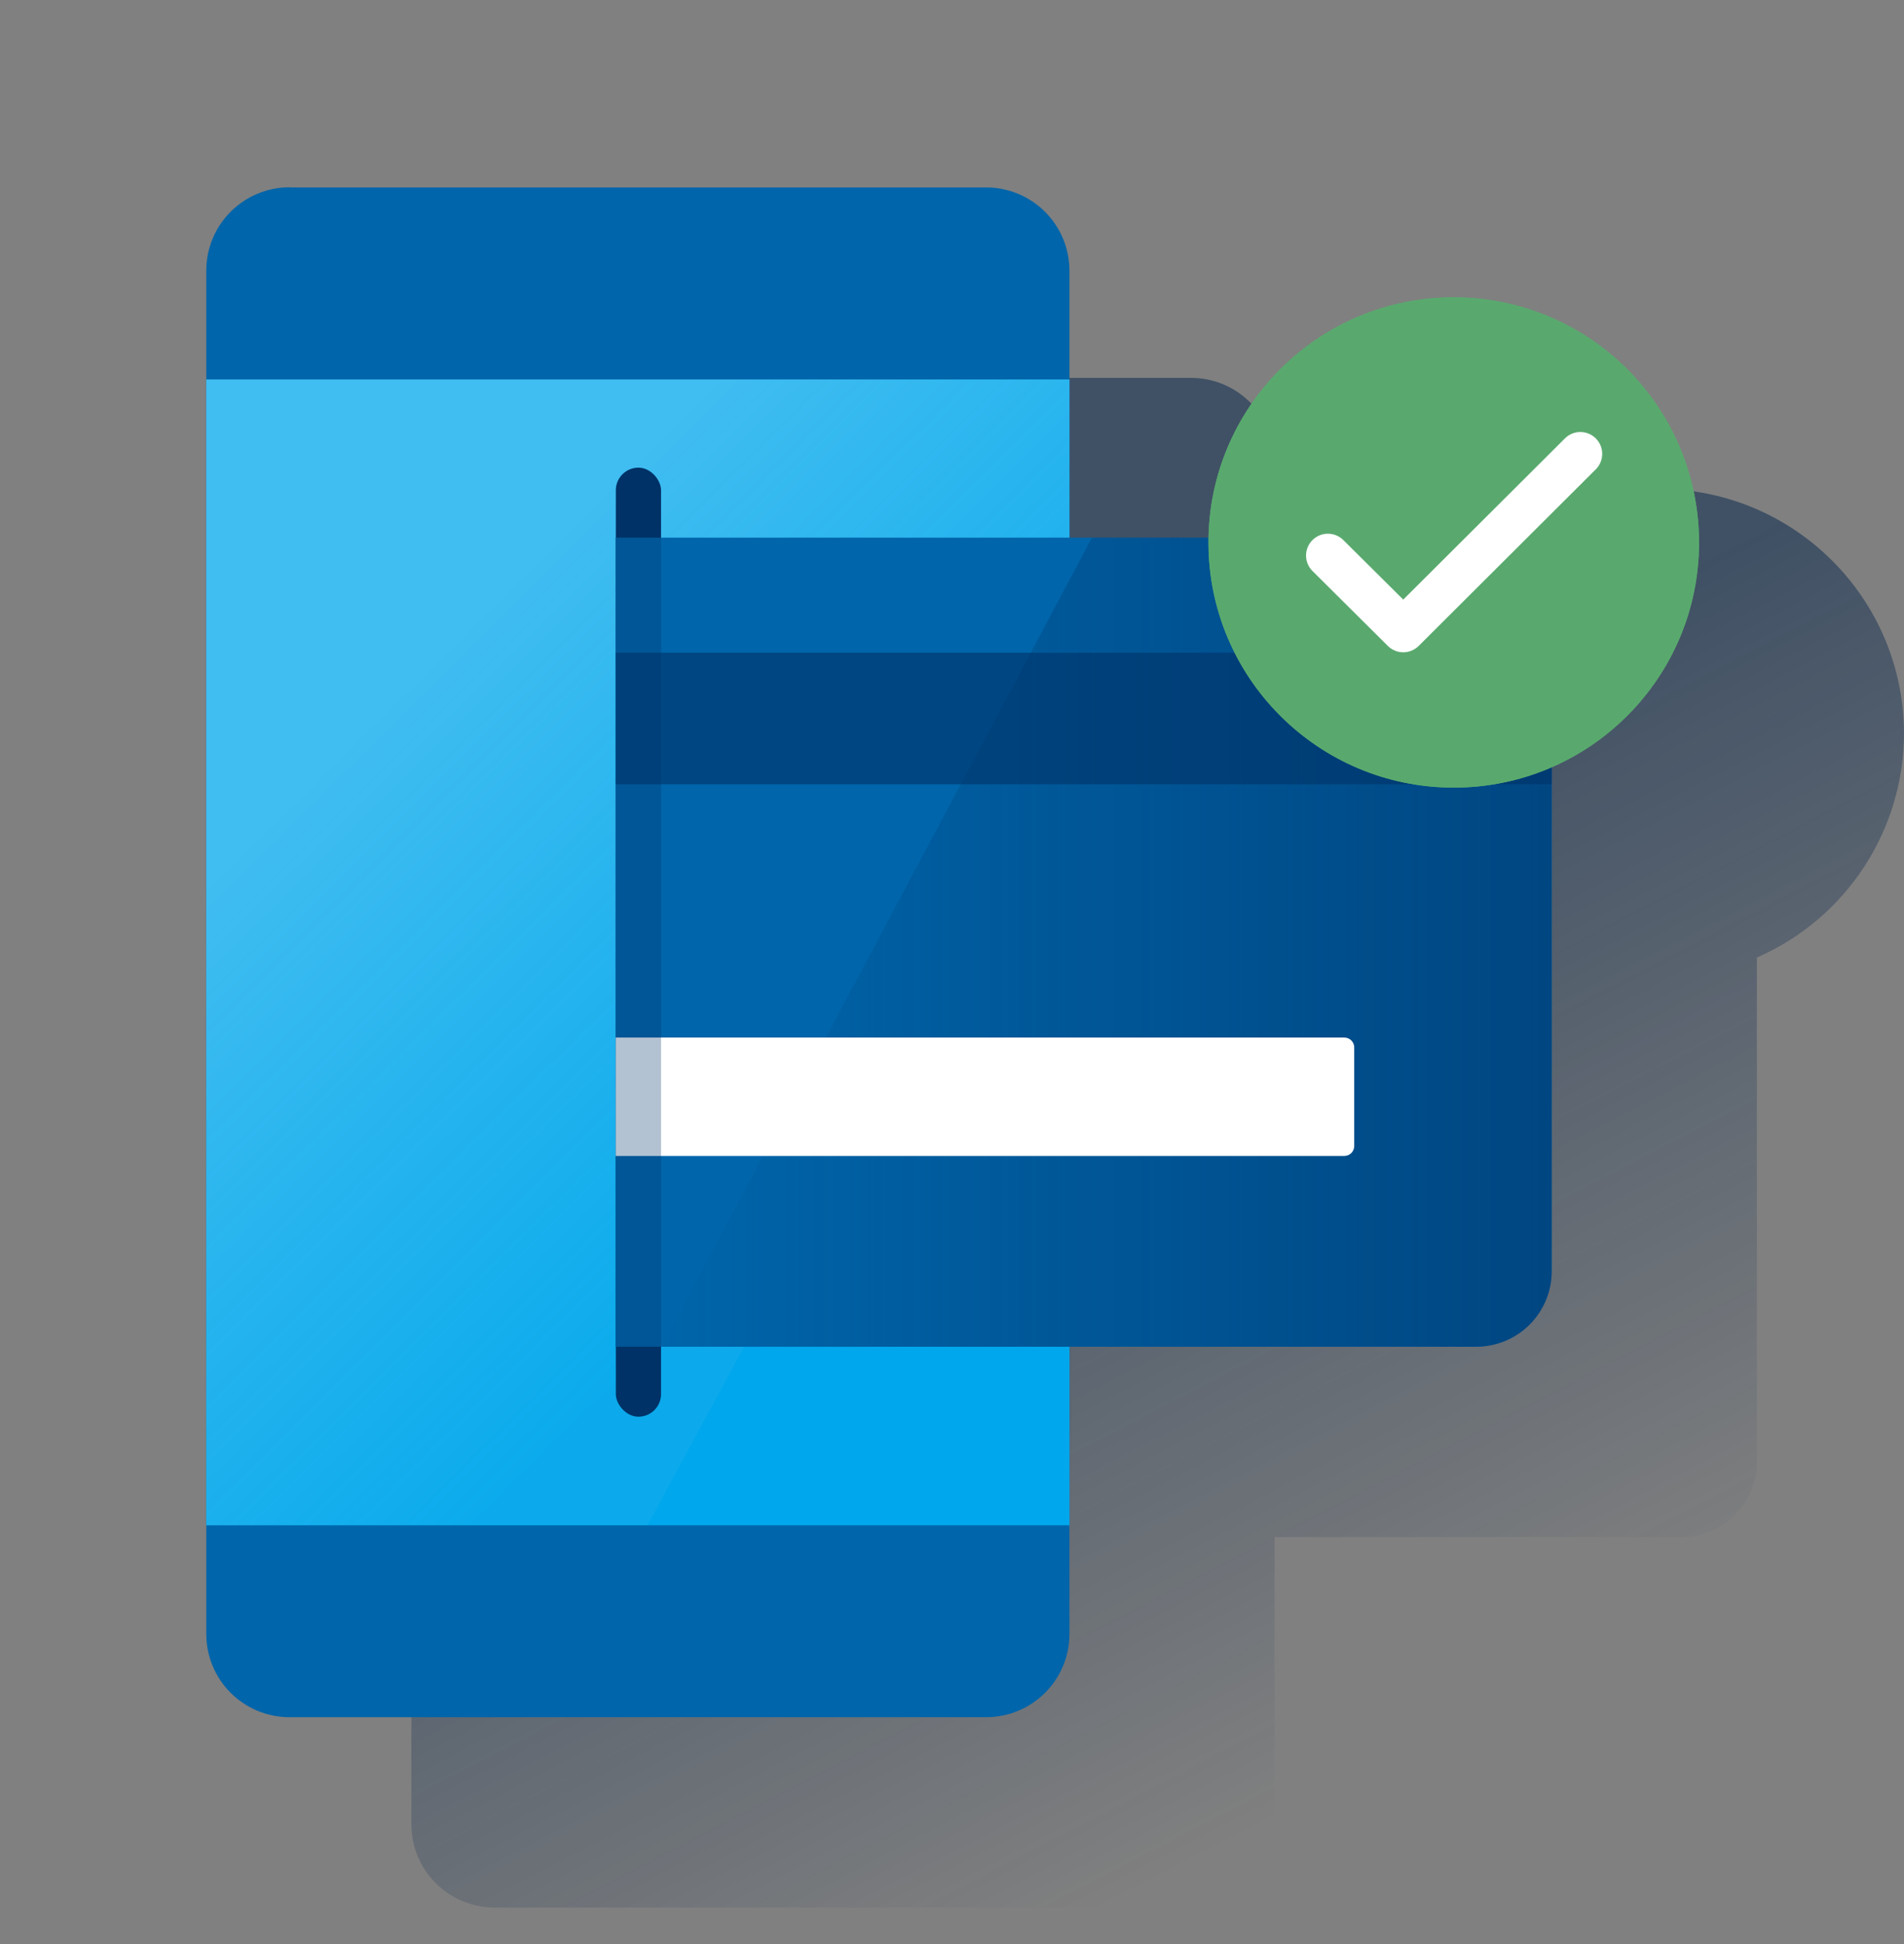 <?xml version="1.0" encoding="UTF-8"?>
<svg width="48px" height="49px" viewBox="0 0 48 49" version="1.1" xmlns="http://www.w3.org/2000/svg" xmlns:xlink="http://www.w3.org/1999/xlink">
    <rect x="0" y="0" width="48" height="49" fill="#808080" stroke="none"/>
    <title>Micro-Illustrations/Products-and-Services/Loan@2x</title>
    <defs>
        <linearGradient x1="38.893%" y1="36.179%" x2="66.81%" y2="89.937%" id="linearGradient-1">
            <stop stop-color="#002149" stop-opacity="0.5" offset="0%"></stop>
            <stop stop-color="#002149" stop-opacity="0" offset="100%"></stop>
        </linearGradient>
        <linearGradient x1="29.107%" y1="22.297%" x2="67.381%" y2="73.05%" id="linearGradient-2">
            <stop stop-color="#FFFFFF" stop-opacity="0.5" offset="0%"></stop>
            <stop stop-color="#EAF5F6" stop-opacity="0.1" offset="100%"></stop>
        </linearGradient>
        <linearGradient x1="0%" y1="49.998%" x2="100%" y2="49.998%" id="linearGradient-3">
            <stop stop-color="#003267" stop-opacity="0" offset="0%"></stop>
            <stop stop-color="#003267" stop-opacity="0.6" offset="100%"></stop>
        </linearGradient>
    </defs>
    <g id="Visual" stroke="none" stroke-width="1" fill="none" fill-rule="evenodd">
        <g id="Micro-Illustrations/Products-and-Services/Loan">
            <g id="activate_virtual_card" transform="translate(5.2, 4.72)" fill-rule="nonzero">
                <path d="M42.8,13.749 C42.783,10.372 40.056,7.635 36.677,7.603 C33.298,7.57 30.519,10.255 30.437,13.63 L26.929,13.63 L26.929,6.907 L26.929,6.907 C26.929,6.35 26.709,5.815 26.315,5.421 C25.921,5.027 25.387,4.805 24.829,4.804 L7.266,4.804 L7.266,4.804 L7.266,4.804 C6.709,4.806 6.175,5.029 5.782,5.424 C5.389,5.819 5.169,6.354 5.171,6.911 L5.171,38.524 L5.171,38.524 L5.171,41.263 C5.171,41.82 5.392,42.353 5.786,42.746 C6.18,43.139 6.714,43.36 7.27,43.36 L24.833,43.36 C25.992,43.36 26.932,42.421 26.932,41.263 L26.932,34.022 L37.191,34.022 C38.24,34.022 39.091,33.172 39.091,32.124 L39.091,19.414 C41.345,18.431 42.802,16.206 42.8,13.749 L42.8,13.749 Z" id="Path" fill="url(#linearGradient-1)"></path>
                <path d="M2.099,0.004 L19.662,0.004 C20.22,0.005 20.754,0.227 21.148,0.621 C21.541,1.015 21.762,1.55 21.761,2.107 L21.761,2.107 L21.761,36.465 C21.76,37.623 20.821,38.561 19.662,38.562 L2.099,38.562 C1.542,38.562 1.008,38.342 0.615,37.948 C0.221,37.555 -0,37.021 0,36.465 L0,36.465 L0,2.107 C-0.002,1.55 0.218,1.015 0.611,0.62 C1.004,0.225 1.538,0.002 2.095,0 L2.095,0 L2.099,0.004 Z" id="Path" fill="#0065AA"></path>
                <rect id="Rectangle" fill="#00A7EC" x="1.05640633e-05" y="4.844" width="21.761" height="28.881"></rect>
                <polygon id="Path" fill="url(#linearGradient-2)" opacity="0.5" points="1.05640633e-05 4.844 1.05640633e-05 33.726 11.123 33.726 21.761 14.079 21.761 4.844"></polygon>
                <rect id="Rectangle" fill="#003267" x="10.325" y="7.067" width="1.14" height="23.921" rx="0.57"></rect>
                <path d="M10.324,8.831 L32.01,8.831 C32.516,8.83 33.001,9.031 33.359,9.389 C33.717,9.746 33.918,10.231 33.918,10.737 L33.918,27.317 C33.918,27.823 33.717,28.308 33.359,28.666 C33.001,29.023 32.516,29.224 32.01,29.224 L10.324,29.224 L10.324,8.831 Z" id="Path" fill="#0065AA"></path>
                <path d="M32.018,29.224 C33.067,29.224 33.918,28.374 33.918,27.326 L33.918,27.326 L33.918,10.729 C33.918,9.68 33.067,8.831 32.018,8.831 L22.329,8.831 L11.474,29.224 L32.018,29.224 Z" id="Path" fill="url(#linearGradient-3)"></path>
                <rect id="Rectangle" fill="#003267" opacity="0.6" x="10.324" y="11.732" width="23.594" height="3.316"></rect>
                <path d="M10.324,21.432 L28.691,21.432 C28.828,21.432 28.94,21.543 28.94,21.68 L28.94,24.167 C28.94,24.304 28.828,24.416 28.691,24.416 L10.324,24.416 L10.324,21.432 Z" id="Path" fill="#FFFFFF"></path>
                <rect id="Rectangle" fill="#003267" opacity="0.3" x="10.324" y="8.831" width="1.141" height="20.394"></rect>
                <path d="M37.633,8.953 C37.633,12.365 34.864,15.132 31.449,15.132 C28.034,15.132 25.265,12.365 25.265,8.953 C25.265,5.541 28.034,2.774 31.449,2.774 L31.449,2.774 C33.089,2.774 34.662,3.425 35.822,4.584 C36.982,5.742 37.633,7.314 37.633,8.953 L37.633,8.953" id="Path" fill="#59A96E"></path>
                <path d="M37.633,8.953 C37.633,12.365 34.864,15.132 31.449,15.132 C28.034,15.132 25.265,12.365 25.265,8.953 C25.265,5.541 28.034,2.774 31.449,2.774 L31.449,2.774 C33.089,2.774 34.662,3.425 35.822,4.584 C36.982,5.742 37.633,7.314 37.633,8.953 L37.633,8.953" id="Path" fill="#59A96E"></path>
                <path d="M30.176,11.721 C30.03,11.721 29.891,11.663 29.787,11.56 L27.878,9.662 C27.671,9.446 27.676,9.104 27.887,8.893 C28.098,8.682 28.44,8.678 28.657,8.884 L30.176,10.393 L34.242,6.34 C34.452,6.12 34.8,6.111 35.021,6.321 C35.241,6.531 35.249,6.879 35.04,7.099 L35.021,7.118 L30.566,11.56 C30.462,11.663 30.322,11.721 30.176,11.721 L30.176,11.721 Z" id="Path" fill="#FFFFFF"></path>
            </g>
            <rect id="Rectangle" x="0" y="0" width="48" height="48"></rect>
        </g>
    </g>
</svg>